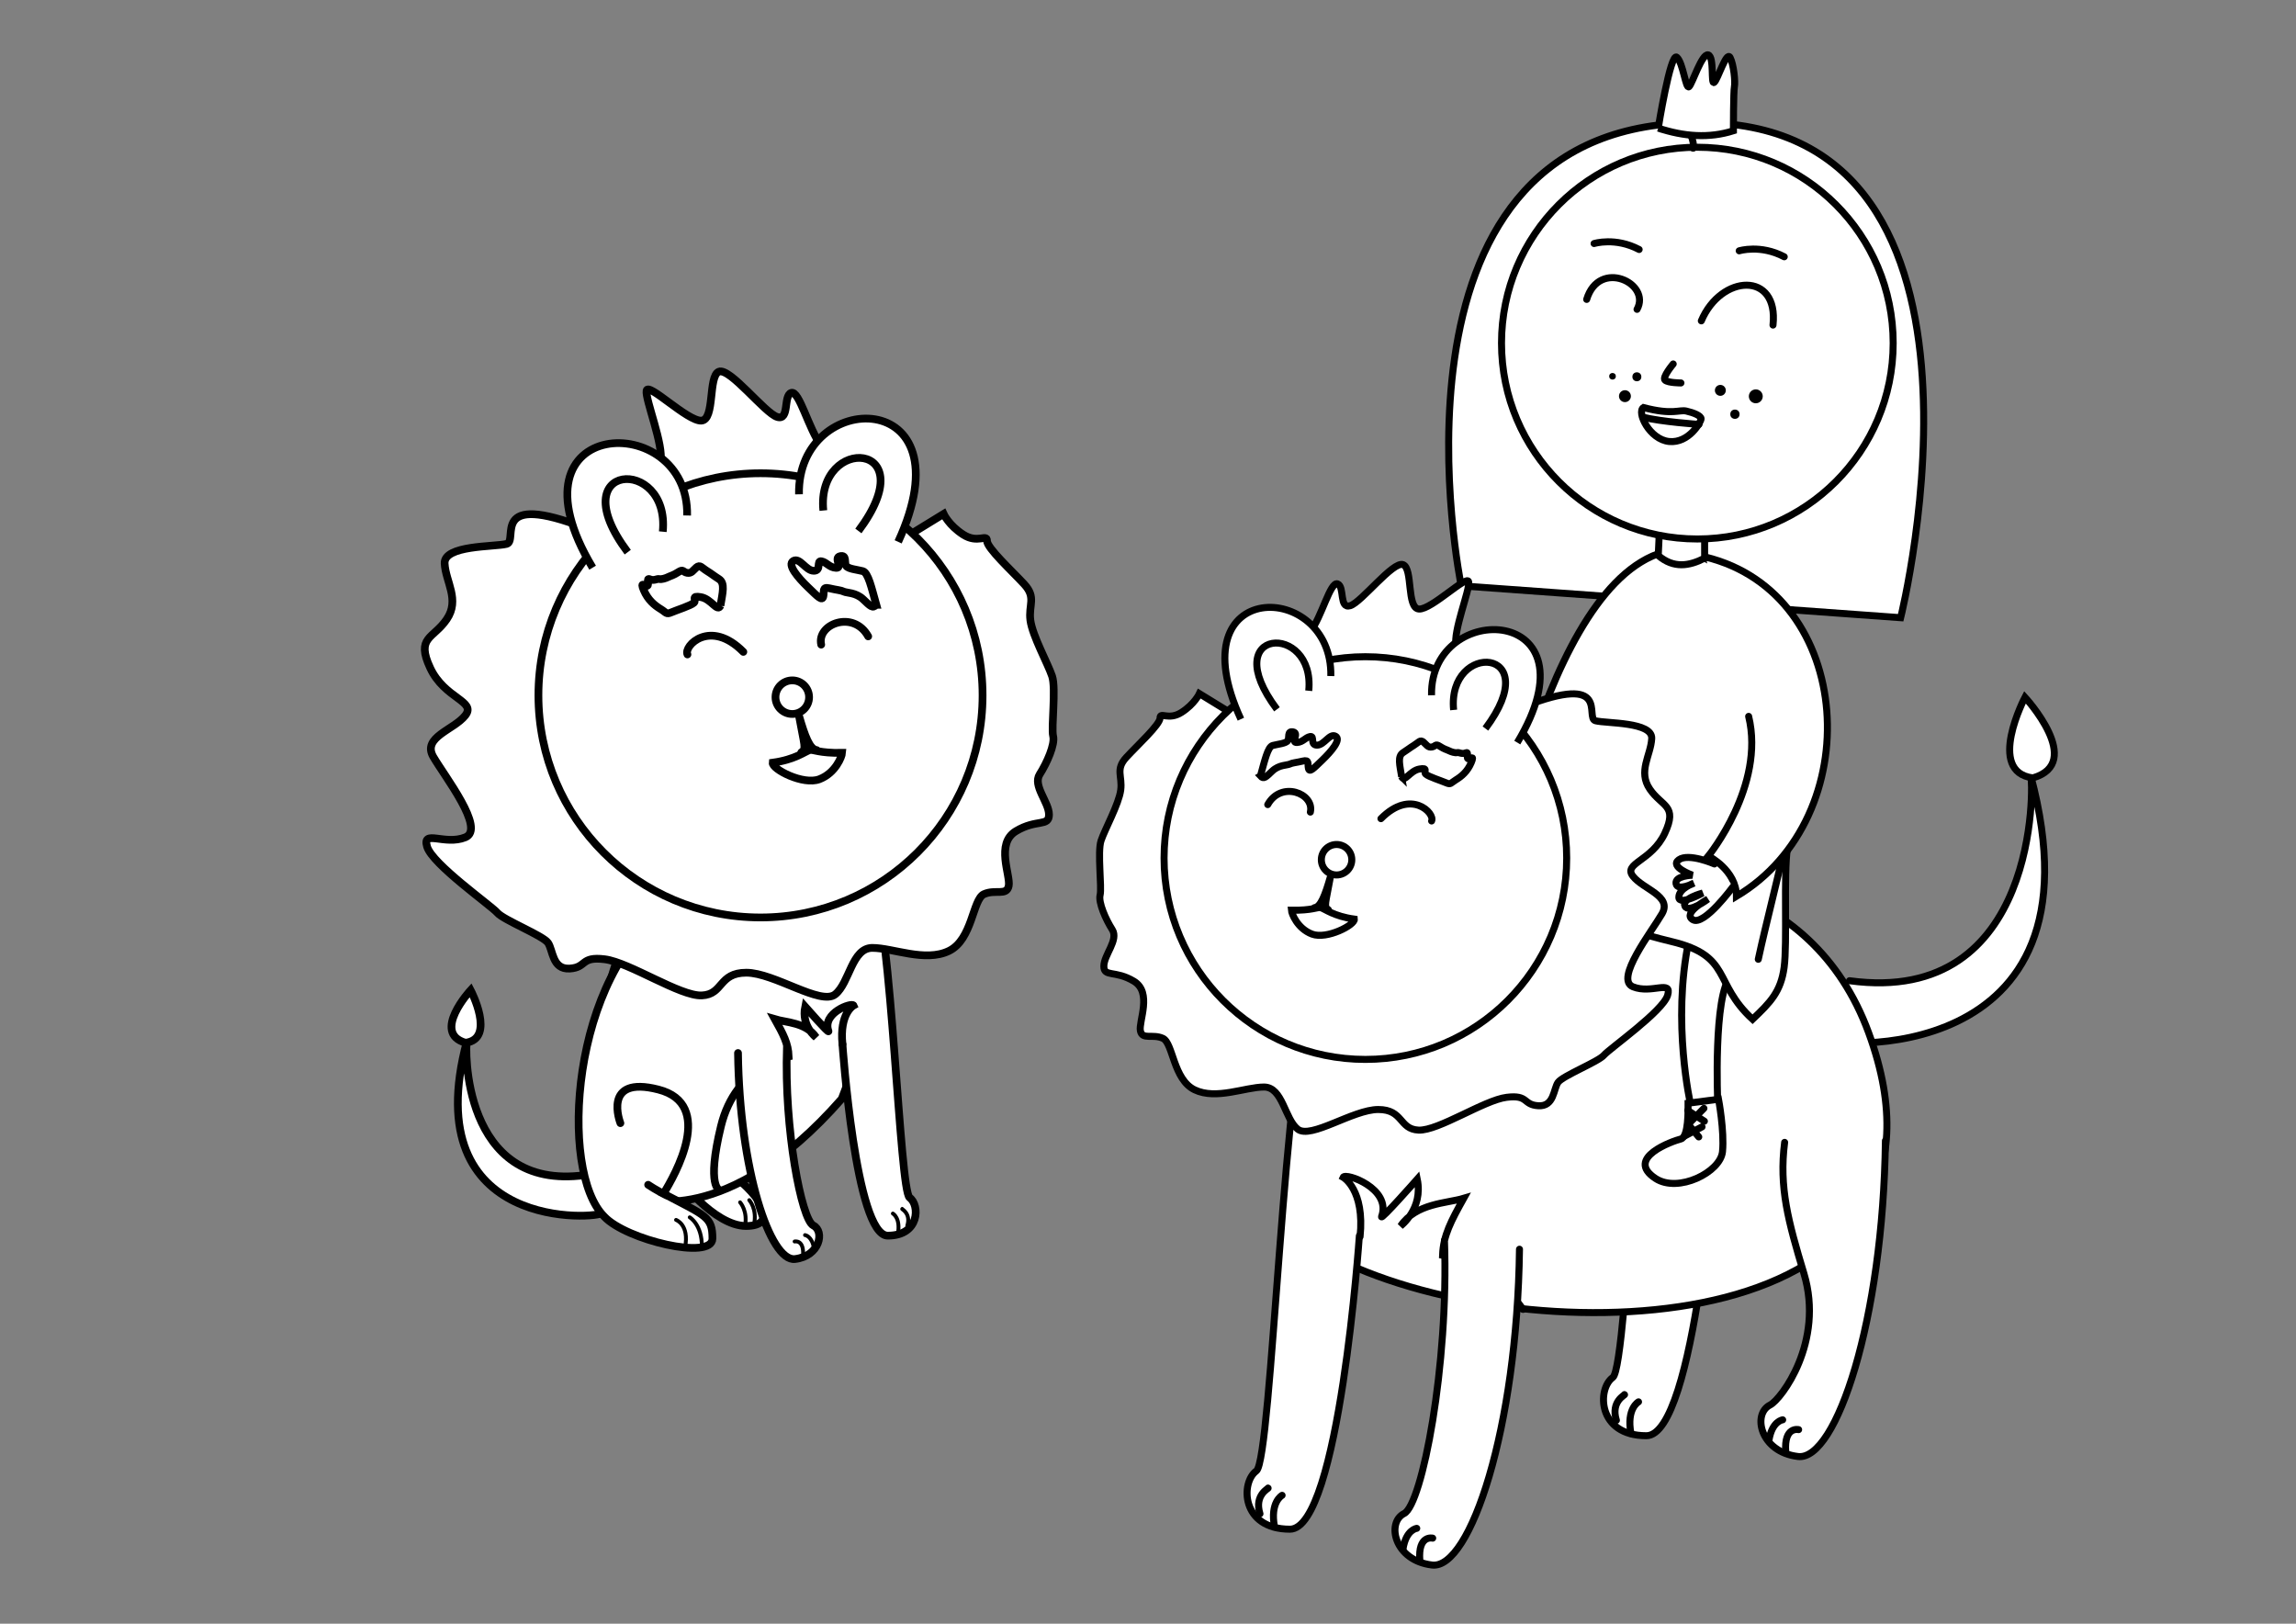 <?xml version="1.0" encoding="UTF-8" standalone="no"?>
<!-- Created with Inkscape (http://www.inkscape.org/) -->

<svg
   xmlns:dc="http://purl.org/dc/elements/1.1/"
   xmlns:cc="http://creativecommons.org/ns#"
   xmlns:rdf="http://www.w3.org/1999/02/22-rdf-syntax-ns#"
   xmlns:svg="http://www.w3.org/2000/svg"
   xmlns="http://www.w3.org/2000/svg"
   xmlns:sodipodi="http://sodipodi.sourceforge.net/DTD/sodipodi-0.dtd"
   xmlns:inkscape="http://www.inkscape.org/namespaces/inkscape"
   width="297mm"
   height="210mm"
   viewBox="0 0 297 210"
   version="1.1"
   id="svg8"
   sodipodi:docname="lejon_tuva_coloring_page.svg"
   inkscape:version="0.92.2 (5c3e80d, 2017-08-06)">
  <rect x="0" y="0" width="297" height="210" fill="#808080" stroke="none"/>
  <defs
     id="defs2" />
  <sodipodi:namedview
     id="base"
     pagecolor="#ffffff"
     bordercolor="#666666"
     borderopacity="1.0"
     inkscape:pageopacity="0.0"
     inkscape:pageshadow="2"
     inkscape:zoom="0.49497475"
     inkscape:cx="659.28783"
     inkscape:cy="414.26454"
     inkscape:document-units="mm"
     inkscape:current-layer="layer2"
     showgrid="false"
     inkscape:window-width="1680"
     inkscape:window-height="987"
     inkscape:window-x="-4"
     inkscape:window-y="-4"
     inkscape:window-maximized="1"
     inkscape:snap-global="false" />
  <g
     inkscape:label="Layer 1"
     inkscape:groupmode="layer"
     id="layer1"
     transform="translate(0,-87)" />
  <g
     inkscape:groupmode="layer"
     id="layer2"
     inkscape:label="Layer 2"
     transform="translate(0,-87)">
    <g
       id="g1639"
       transform="matrix(-1,0,0,1,194.759,84.985)">
      <path
         sodipodi:nodetypes="ccc"
         inkscape:connector-curvature="0"
         id="path1200"
         d="m 119.073,153.992 c 16.048,2.197 15.517,-16.778 15.296,-17.287 6.662,24.959 -17.351,22.897 -17.488,22.172"
         style="opacity:1;fill:#ffffff;fill-opacity:1;stroke:#000000;stroke-width:1;stroke-linecap:round;stroke-miterlimit:4;stroke-dasharray:none;stroke-dashoffset:0;stroke-opacity:1" />
      <path
         inkscape:connector-curvature="0"
         id="path1176"
         d="m 100.234,153.773 c -4.158,3.118 -6.142,6.804 -1.984,6.804 4.158,0 8.882,-6.331 8.882,-6.331"
         style="opacity:1;fill:#ffffff;fill-opacity:1;stroke:#000000;stroke-width:1;stroke-linecap:round;stroke-miterlimit:4;stroke-dasharray:none;stroke-dashoffset:0;stroke-opacity:1" />
      <path
         sodipodi:nodetypes="ccsc"
         inkscape:connector-curvature="0"
         id="path1174"
         d="m 85.876,144.132 c 14.93,17.009 25.891,12.851 25.891,12.851 0,0 10.961,-20.411 0.378,-36.286 -10.583,-15.875 -41.01,-14.174 -26.269,23.435 z"
         style="opacity:1;fill:#ffffff;fill-opacity:1;stroke:#000000;stroke-width:1;stroke-linecap:round;stroke-miterlimit:4;stroke-dasharray:none;stroke-dashoffset:0;stroke-opacity:1" />
      <path
         sodipodi:nodetypes="cssc"
         inkscape:connector-curvature="0"
         id="path1168"
         d="m 82.002,115.148 c -2.646,6.993 -3.591,40.821 -4.914,41.766 -1.323,0.945 -1.323,4.914 2.835,4.914 4.158,0 5.859,-24.757 5.859,-24.757"
         style="opacity:1;fill:#ffffff;fill-opacity:1;stroke:#000000;stroke-width:1;stroke-linecap:round;stroke-miterlimit:4;stroke-dasharray:none;stroke-dashoffset:0;stroke-opacity:1" />
      <path
         sodipodi:nodetypes="ccsccccsc"
         inkscape:connector-curvature="0"
         id="path1178"
         d="m 85.782,137.07 c 0.413,-3.973 -1.425,-5.009 -1.425,-5.009 0.189,-0.421 4.095,0.942 3.241,3.307 -0.159,0.44 3.008,-3.15 3.008,-3.15 0.52,2.504 -1.405,3.952 -1.405,3.952 1.307,-1.932 3.892,-1.906 5.324,-2.337 -1.072,1.927 -1.721,3.123 -1.784,4.798 0,0 6.817,1.081 8.755,9.032 1.938,7.951 0.154,8.283 0.154,8.283"
         style="opacity:1;fill:none;fill-opacity:1;stroke:#000000;stroke-width:1;stroke-linecap:round;stroke-miterlimit:4;stroke-dasharray:none;stroke-dashoffset:0;stroke-opacity:1" />
      <path
         sodipodi:nodetypes="ccscsc"
         inkscape:connector-curvature="0"
         id="path1172"
         d="m 108.271,119.494 c 12.662,8.504 14.269,34.018 8.315,39.876 -2.835,3.024 -13.985,5.67 -13.985,2.835 0,-2.835 0.85,-2.929 6.331,-5.811 -1.512,-2.457 -6.709,-11.576 0.661,-13.465 7.371,-1.89 4.914,4.347 4.914,4.347"
         style="opacity:1;fill:#ffffff;fill-opacity:1;stroke:#000000;stroke-width:1;stroke-linecap:round;stroke-miterlimit:4;stroke-dasharray:none;stroke-dashoffset:0;stroke-opacity:1" />
      <path
         inkscape:connector-curvature="0"
         id="path900"
         d="m 118.935,70.355 c 12.695,-4.944 8.686,1.604 10.29,2.005 1.604,0.401 8.152,0.134 8.018,2.539 -0.134,2.405 -2.005,4.677 -0.267,7.216 1.737,2.539 4.009,2.272 2.138,6.281 -1.871,4.009 -6.014,4.276 -4.544,6.147 1.47,1.871 5.613,2.806 4.143,5.345 -1.47,2.539 -6.815,9.354 -4.143,10.424 2.673,1.069 5.613,-1.069 4.944,1.203 -0.668,2.272 -8.285,7.617 -9.087,8.553 -0.802,0.935 -5.88,2.94 -6.548,3.875 -0.668,0.935 -0.535,3.474 -2.806,3.341 -2.272,-0.134 -1.336,-1.604 -4.544,-1.203 -3.207,0.401 -9.755,4.811 -12.562,4.677 -2.806,-0.134 -2.138,-2.94 -5.746,-2.94 -3.608,0 -9.622,4.276 -11.493,2.806 -1.871,-1.47 -2.138,-6.014 -4.811,-6.014 -2.673,0 -6.815,1.871 -9.889,0.401 -3.074,-1.47 -3.074,-6.682 -4.544,-7.35 -1.47,-0.668 -2.94,0.267 -3.207,-1.069 -0.267,-1.336 1.737,-5.479 -0.935,-7.083 -2.673,-1.604 -4.276,-0.535 -4.276,-2.138 0,-1.604 2.138,-3.742 1.203,-5.212 -0.935,-1.47 -2.005,-3.875 -1.737,-4.944 0.267,-1.069 -0.401,-6.147 0.134,-7.751 0.535,-1.604 2.539,-5.212 2.806,-7.216 0.267,-2.005 -0.802,-2.94 0.802,-4.677 1.604,-1.737 4.811,-4.677 4.811,-5.613 0,-0.935 1.203,0.401 3.074,-0.802 1.871,-1.203 2.539,-2.673 2.539,-2.673 l 5.88,3.608"
         style="opacity:1;fill:#ffffff;fill-opacity:1;stroke:#000000;stroke-width:1;stroke-linecap:round;stroke-miterlimit:4;stroke-dasharray:none;stroke-dashoffset:0;stroke-opacity:1" />
      <path
         inkscape:connector-curvature="0"
         id="path865"
         d="m 88.541,59.631 c 1.606,-2.079 2.835,-7.182 3.874,-6.804 1.039,0.378 0.189,3.591 1.795,3.118 1.606,-0.472 6.142,-6.426 7.56,-5.859 1.417,0.567 0.472,6.237 2.268,6.331 1.795,0.094 6.898,-5.008 7.087,-3.874 0.189,1.134 -2.268,7.087 -1.795,9.166 0.472,2.079 -0.307,9.071 -0.307,9.071 L 86.273,67.379 Z"
         style="opacity:1;fill:#ffffff;fill-opacity:1;stroke:#000000;stroke-width:1;stroke-linecap:round;stroke-miterlimit:4;stroke-dasharray:none;stroke-dashoffset:0;stroke-opacity:1" />
      <circle
         r="28.726"
         cy="91.948"
         cx="96.384"
         id="path22"
         style="opacity:1;fill:#ffffff;fill-opacity:1;stroke:#000000;stroke-width:1;stroke-linecap:round;stroke-miterlimit:4;stroke-dasharray:none;stroke-dashoffset:0;stroke-opacity:1" />
      <g
         id="g32">
        <path
           style="fill:#ffffff;stroke:#000000;stroke-width:1;stroke-linecap:butt;stroke-linejoin:miter;stroke-miterlimit:4;stroke-dasharray:none;stroke-opacity:1"
           d="M 78.577,72.093 C 69.223,51.78 91.673,52.181 91.406,65.945"
           id="path24"
           inkscape:connector-curvature="0" />
        <path
           style="fill:none;stroke:#000000;stroke-width:1;stroke-linecap:butt;stroke-linejoin:miter;stroke-miterlimit:4;stroke-dasharray:none;stroke-opacity:1"
           d="M 83.722,70.687 C 74.934,58.969 89.202,58.214 88.257,68.041"
           id="path28"
           inkscape:connector-curvature="0" />
      </g>
      <g
         transform="matrix(-1,0,0,1,197.28,2.74)"
         id="g38">
        <path
           sodipodi:nodetypes="cc"
           inkscape:connector-curvature="0"
           id="path34"
           d="M 79.179,72.694 C 67.285,52.916 91.673,52.181 91.406,65.945"
           style="fill:#ffffff;stroke:#000000;stroke-width:1;stroke-linecap:butt;stroke-linejoin:miter;stroke-miterlimit:4;stroke-dasharray:none;stroke-opacity:1" />
        <path
           inkscape:connector-curvature="0"
           id="path36"
           d="M 83.722,70.687 C 74.934,58.969 89.202,58.214 88.257,68.041"
           style="fill:none;stroke:#000000;stroke-width:1;stroke-linecap:butt;stroke-linejoin:miter;stroke-miterlimit:4;stroke-dasharray:none;stroke-opacity:1" />
      </g>
      <path
         sodipodi:nodetypes="cc"
         inkscape:connector-curvature="0"
         id="path847"
         d="m 82.453,84.32 c 1.904,-3.441 6.682,-1.604 6.08,1.069"
         style="opacity:1;fill:none;fill-opacity:1;stroke:#000000;stroke-width:1;stroke-linecap:round;stroke-miterlimit:4;stroke-dasharray:none;stroke-dashoffset:0;stroke-opacity:1" />
      <path
         sodipodi:nodetypes="cc"
         inkscape:connector-curvature="0"
         id="path849"
         d="m 98.605,86.326 c 4.299,-4.347 7.749,-0.756 7.229,0.331"
         style="opacity:1;fill:none;fill-opacity:1;stroke:#000000;stroke-width:1;stroke-linecap:round;stroke-miterlimit:4;stroke-dasharray:none;stroke-dashoffset:0;stroke-opacity:1" />
      <path
         inkscape:connector-curvature="0"
         id="path855"
         d="m 81.407,80.231 c 0.614,-2.173 1.039,-4.158 1.748,-4.347 0.709,-0.189 1.937,-0.283 2.173,-0.709 0.236,-0.425 -0.142,-1.417 0.756,-1.228 0.898,0.189 -0.378,1.559 0.52,1.512 0.898,-0.047 1.181,-0.709 1.89,-0.85 0.709,-0.142 -0.047,1.228 0.992,1.228 1.039,0 1.795,-1.748 2.646,-1.276 0.85,0.472 -0.614,2.173 -1.89,3.402 -1.276,1.228 -1.843,1.843 -1.984,1.181 -0.142,-0.661 0.189,-1.276 -0.803,-1.039 -0.992,0.236 -1.465,0.236 -1.843,0.425 -0.378,0.189 -1.559,0.094 -2.504,0.992 -0.945,0.898 -1.228,1.228 -1.701,0.709 z"
         style="opacity:1;fill:none;fill-opacity:1;stroke:#000000;stroke-width:1;stroke-linecap:round;stroke-miterlimit:4;stroke-dasharray:none;stroke-dashoffset:0;stroke-opacity:1" />
      <path
         inkscape:connector-curvature="0"
         id="path857"
         d="m 101.562,80.345 c -0.267,-1.67 -0.635,-2.907 0.2,-3.441 0.835,-0.535 0.835,-0.601 1.537,-1.036 0.702,-0.434 0.902,-0.869 1.37,-0.468 0.468,0.401 0.635,0.802 1.203,0.702 0.568,-0.1 0.468,-0.535 1.136,-0.1 0.668,0.434 0.969,0.468 1.303,0.635 0.334,0.167 0.869,0.334 1.169,0.267 0.301,-0.067 0.668,0.267 1.203,0.033 0.535,-0.234 0.067,0.668 0.334,0.835 0.267,0.167 1.002,-0.702 0.468,0.568 -0.535,1.27 -1.403,1.971 -2.172,2.439 -0.768,0.468 -0.702,0.735 -1.403,0.434 -0.702,-0.301 -2.506,-0.869 -2.907,-1.236 -0.401,-0.367 0.468,-0.969 -0.902,-0.735 -1.37,0.234 -2.138,2.005 -2.539,1.102 z"
         style="opacity:1;fill:none;fill-opacity:1;stroke:#000000;stroke-width:1;stroke-linecap:round;stroke-miterlimit:4;stroke-dasharray:none;stroke-dashoffset:0;stroke-opacity:1" />
      <circle
         r="2.173"
         cy="92.184"
         cx="92.273"
         id="path859"
         style="opacity:1;fill:none;fill-opacity:1;stroke:#000000;stroke-width:1;stroke-linecap:round;stroke-miterlimit:4;stroke-dasharray:none;stroke-dashoffset:0;stroke-opacity:1" />
      <path
         sodipodi:nodetypes="ccscc"
         inkscape:connector-curvature="0"
         id="path861"
         d="m 90.003,99.02 c 0.601,0.167 1.871,1.236 4.811,1.637 0.1,0.835 -3.942,2.94 -6.047,2.138 -2.105,-0.802 -2.907,-2.94 -2.94,-3.408 2.957,0.055 3.744,-0.474 4.176,-0.367 z"
         style="opacity:1;fill:none;fill-opacity:1;stroke:#000000;stroke-width:1;stroke-linecap:round;stroke-miterlimit:4;stroke-dasharray:none;stroke-dashoffset:0;stroke-opacity:1" />
      <path
         inkscape:connector-curvature="0"
         id="path863"
         d="m 89.134,99.02 c 0.869,-0.1 1.503,-1.771 2.272,-4.443 -0.702,3.909 -1.002,4.276 -0.301,4.744"
         style="opacity:1;fill:none;fill-opacity:1;stroke:#000000;stroke-width:1;stroke-linecap:round;stroke-miterlimit:4;stroke-dasharray:none;stroke-dashoffset:0;stroke-opacity:1" />
      <path
         sodipodi:nodetypes="ccsc"
         inkscape:connector-curvature="0"
         id="path1170"
         d="m 92.963,137.448 c 0.378,10.583 -1.89,22.301 -3.402,23.057 -1.512,0.756 -0.85,3.969 2.362,4.347 3.213,0.378 7.182,-11.528 7.371,-26.647"
         style="opacity:1;fill:#ffffff;fill-opacity:1;stroke:#000000;stroke-width:1;stroke-linecap:round;stroke-miterlimit:4;stroke-dasharray:none;stroke-dashoffset:0;stroke-opacity:1" />
      <path
         sodipodi:nodetypes="cc"
         inkscape:connector-curvature="0"
         id="path1182"
         d="m 108.549,156.595 c 1.319,-0.627 2.369,-1.345 2.369,-1.345"
         style="opacity:1;fill:none;fill-opacity:1;stroke:#000000;stroke-width:1;stroke-linecap:round;stroke-miterlimit:4;stroke-dasharray:none;stroke-dashoffset:0;stroke-opacity:1" />
      <path
         inkscape:connector-curvature="0"
         id="path1184"
         d="m 98.422,160.726 c -0.468,-2.038 0.601,-3.207 0.601,-3.207"
         style="opacity:1;fill:none;fill-opacity:1;stroke:#000000;stroke-width:0.5;stroke-linecap:round;stroke-miterlimit:4;stroke-dasharray:none;stroke-dashoffset:0;stroke-opacity:1" />
      <path
         inkscape:connector-curvature="0"
         id="path1186"
         d="m 103.968,163.265 c -0.033,-2.873 1.57,-3.809 1.57,-3.809"
         style="opacity:1;fill:none;fill-opacity:1;stroke:#000000;stroke-width:0.5;stroke-linecap:round;stroke-miterlimit:4;stroke-dasharray:none;stroke-dashoffset:0;stroke-opacity:1" />
      <path
         inkscape:connector-curvature="0"
         id="path1188"
         d="m 106.139,163.332 c -0.568,-2.94 1.169,-3.541 1.169,-3.541"
         style="opacity:1;fill:none;fill-opacity:1;stroke:#000000;stroke-width:0.5;stroke-linecap:round;stroke-miterlimit:4;stroke-dasharray:none;stroke-dashoffset:0;stroke-opacity:1" />
      <path
         style="opacity:1;fill:none;fill-opacity:1;stroke:#000000;stroke-width:0.5;stroke-linecap:round;stroke-miterlimit:4;stroke-dasharray:none;stroke-dashoffset:0;stroke-opacity:1"
         d="m 97.236,160.442 c -0.468,-2.038 0.601,-3.207 0.601,-3.207"
         id="path1190"
         inkscape:connector-curvature="0" />
      <path
         inkscape:connector-curvature="0"
         id="path1192"
         d="m 89.467,163.481 c 0.26,-1.63 1.158,-1.725 1.158,-1.725"
         style="opacity:1;fill:none;fill-opacity:1;stroke:#000000;stroke-width:0.5;stroke-linecap:round;stroke-miterlimit:4;stroke-dasharray:none;stroke-dashoffset:0;stroke-opacity:1" />
      <path
         inkscape:connector-curvature="0"
         id="path1194"
         d="m 90.884,164.45 c -0.165,-2.173 1.087,-1.866 1.087,-1.866"
         style="opacity:1;fill:none;fill-opacity:1;stroke:#000000;stroke-width:0.5;stroke-linecap:round;stroke-miterlimit:4;stroke-dasharray:none;stroke-dashoffset:0;stroke-opacity:1" />
      <path
         sodipodi:nodetypes="cc"
         inkscape:connector-curvature="0"
         id="path1196"
         d="m 77.395,160.528 c -0.504,-1.619 0.773,-2.148 0.685,-2.173"
         style="opacity:1;fill:none;fill-opacity:1;stroke:#000000;stroke-width:0.5;stroke-linecap:round;stroke-miterlimit:4;stroke-dasharray:none;stroke-dashoffset:0;stroke-opacity:1" />
      <path
         inkscape:connector-curvature="0"
         id="path1198"
         d="m 78.624,161.639 c -0.402,-2.103 0.638,-2.669 0.638,-2.669"
         style="opacity:1;fill:none;fill-opacity:1;stroke:#000000;stroke-width:0.5;stroke-linecap:round;stroke-miterlimit:4;stroke-dasharray:none;stroke-dashoffset:0;stroke-opacity:1" />
      <path
         sodipodi:nodetypes="ccc"
         inkscape:connector-curvature="0"
         id="path1202"
         d="m 134.541,136.881 c -3.969,-0.52 -0.661,-6.804 -0.661,-6.804 0,0 5.103,5.528 0.661,6.804 z"
         style="opacity:1;fill:#ffffff;fill-opacity:1;stroke:#000000;stroke-width:1;stroke-linecap:round;stroke-miterlimit:4;stroke-dasharray:none;stroke-dashoffset:0;stroke-opacity:1" />
    </g>
    <g
       id="g1450"
       transform="matrix(1.102,0,0,1.102,415.345,-59.441)">
      <g
         style="stroke-width:0.591;stroke-miterlimit:4;stroke-dasharray:none"
         id="g1310"
         transform="matrix(1.391,0,0,1.391,-426.262,-50.425)">
        <path
           sodipodi:nodetypes="cssc"
           inkscape:connector-curvature="0"
           id="path1304"
           d="m 176.496,206.24 c -2.646,6.993 -3.591,40.821 -4.914,41.766 -1.323,0.945 -1.323,4.914 2.835,4.914 4.158,0 5.859,-24.757 5.859,-24.757"
           style="opacity:1;fill:#ffffff;fill-opacity:1;stroke:#000000;stroke-width:0.591;stroke-linecap:round;stroke-miterlimit:4;stroke-dasharray:none;stroke-dashoffset:0;stroke-opacity:1" />
        <path
           sodipodi:nodetypes="cc"
           inkscape:connector-curvature="0"
           id="path1306"
           d="m 171.889,251.621 c -0.504,-1.619 0.773,-2.148 0.685,-2.173"
           style="opacity:1;fill:none;fill-opacity:1;stroke:#000000;stroke-width:0.591;stroke-linecap:round;stroke-miterlimit:4;stroke-dasharray:none;stroke-dashoffset:0;stroke-opacity:1" />
        <path
           inkscape:connector-curvature="0"
           id="path1308"
           d="m 173.118,252.731 c -0.402,-2.103 0.638,-2.669 0.638,-2.669"
           style="opacity:1;fill:none;fill-opacity:1;stroke:#000000;stroke-width:0.591;stroke-linecap:round;stroke-miterlimit:4;stroke-dasharray:none;stroke-dashoffset:0;stroke-opacity:1" />
      </g>
      <g
         style="stroke-width:0.591;stroke-miterlimit:4;stroke-dasharray:none"
         id="g1316"
         transform="matrix(1.391,0,0,1.391,-456.872,-92.925)">
        <path
           style="opacity:1;fill:#ffffff;fill-opacity:1;stroke:#000000;stroke-width:0.591;stroke-linecap:round;stroke-miterlimit:4;stroke-dasharray:none;stroke-dashoffset:0;stroke-opacity:1"
           d="m 213.567,245.084 c 16.048,2.197 15.517,-16.778 15.296,-17.287 6.662,24.959 -17.351,22.897 -17.488,22.172"
           id="path1312"
           inkscape:connector-curvature="0"
           sodipodi:nodetypes="ccc" />
        <path
           style="opacity:1;fill:#ffffff;fill-opacity:1;stroke:#000000;stroke-width:0.591;stroke-linecap:round;stroke-miterlimit:4;stroke-dasharray:none;stroke-dashoffset:0;stroke-opacity:1"
           d="m 229.035,227.973 c -3.969,-0.52 -0.661,-6.804 -0.661,-6.804 0,0 5.103,5.528 0.661,6.804 z"
           id="path1314"
           inkscape:connector-curvature="0"
           sodipodi:nodetypes="ccc" />
      </g>
      <path
         style="opacity:1;fill:#ffffff;fill-opacity:1;stroke:#000000;stroke-width:0.822;stroke-linecap:round;stroke-miterlimit:4;stroke-dasharray:none;stroke-dashoffset:0;stroke-opacity:1"
         d="m -218.744,281.208 c 23.615,10.785 74.379,8.74 61.177,-27.148 -13.202,-35.888 -76.053,-15.062 -61.177,27.148 z"
         id="path1318"
         inkscape:connector-curvature="0"
         sodipodi:nodetypes="csc" />
      <g
         style="stroke-width:0.591;stroke-miterlimit:4;stroke-dasharray:none"
         transform="matrix(1.391,0,0,1.391,-468.1,-39.454)"
         id="g1326">
        <path
           style="opacity:1;fill:#ffffff;fill-opacity:1;stroke:#000000;stroke-width:0.591;stroke-linecap:round;stroke-miterlimit:4;stroke-dasharray:none;stroke-dashoffset:0;stroke-opacity:1"
           d="m 176.496,206.24 c -2.646,6.993 -3.591,40.821 -4.914,41.766 -1.323,0.945 -1.323,4.914 2.835,4.914 4.158,0 5.859,-24.757 5.859,-24.757"
           id="path1320"
           inkscape:connector-curvature="0"
           sodipodi:nodetypes="cssc" />
        <path
           style="opacity:1;fill:none;fill-opacity:1;stroke:#000000;stroke-width:0.591;stroke-linecap:round;stroke-miterlimit:4;stroke-dasharray:none;stroke-dashoffset:0;stroke-opacity:1"
           d="m 171.889,251.621 c -0.504,-1.619 0.773,-2.148 0.685,-2.173"
           id="path1322"
           inkscape:connector-curvature="0"
           sodipodi:nodetypes="cc" />
        <path
           style="opacity:1;fill:none;fill-opacity:1;stroke:#000000;stroke-width:0.591;stroke-linecap:round;stroke-miterlimit:4;stroke-dasharray:none;stroke-dashoffset:0;stroke-opacity:1"
           d="m 173.118,252.731 c -0.402,-2.103 0.638,-2.669 0.638,-2.669"
           id="path1324"
           inkscape:connector-curvature="0" />
      </g>
      <path
         sodipodi:nodetypes="ccsccccc"
         inkscape:connector-curvature="0"
         id="path1328"
         d="m -217.253,278.026 c 0.574,-5.529 -1.982,-6.97 -1.982,-6.97 0.263,-0.585 5.698,1.311 4.509,4.602 -0.221,0.612 4.186,-4.383 4.186,-4.383 0.723,3.484 -1.954,5.499 -1.954,5.499 1.819,-2.689 5.415,-2.653 7.408,-3.252 -1.491,2.682 -2.394,4.345 -2.483,6.676 0,0 5.631,0.893 9.45,6.363"
         style="opacity:1;fill:none;fill-opacity:1;stroke:#000000;stroke-width:0.822;stroke-linecap:round;stroke-miterlimit:4;stroke-dasharray:none;stroke-dashoffset:0;stroke-opacity:1" />
      <g
         style="stroke-width:0.591;stroke-miterlimit:4;stroke-dasharray:none"
         transform="matrix(1.391,0,0,1.391,-468.1,-39.454)"
         id="g1368">
        <path
           style="opacity:1;fill:#ffffff;fill-opacity:1;stroke:#000000;stroke-width:0.591;stroke-linecap:round;stroke-miterlimit:4;stroke-dasharray:none;stroke-dashoffset:0;stroke-opacity:1"
           d="m 187.457,228.54 c 0.378,10.583 -1.89,22.301 -3.402,23.057 -1.512,0.756 -0.85,3.969 2.362,4.347 3.213,0.378 7.182,-11.528 7.371,-26.647"
           id="path1362"
           inkscape:connector-curvature="0"
           sodipodi:nodetypes="ccsc" />
        <path
           style="opacity:1;fill:none;fill-opacity:1;stroke:#000000;stroke-width:0.591;stroke-linecap:round;stroke-miterlimit:4;stroke-dasharray:none;stroke-dashoffset:0;stroke-opacity:1"
           d="m 183.961,254.574 c 0.26,-1.63 1.158,-1.725 1.158,-1.725"
           id="path1364"
           inkscape:connector-curvature="0" />
        <path
           style="opacity:1;fill:none;fill-opacity:1;stroke:#000000;stroke-width:0.591;stroke-linecap:round;stroke-miterlimit:4;stroke-dasharray:none;stroke-dashoffset:0;stroke-opacity:1"
           d="m 185.378,255.542 c -0.165,-2.173 1.087,-1.866 1.087,-1.866"
           id="path1366"
           inkscape:connector-curvature="0" />
      </g>
      <g
         style="stroke-width:0.591;stroke-miterlimit:4;stroke-dasharray:none"
         id="g1376"
         transform="matrix(1.391,0,0,1.391,-425.146,-52.191)">
        <path
           sodipodi:nodetypes="cscsc"
           inkscape:connector-curvature="0"
           id="path1370"
           d="m 185.284,229.438 c -0.486,3.802 0.305,6.671 1.634,11.086 1.732,5.756 -1.93,10.607 -2.862,11.073 -1.512,0.756 -0.85,3.969 2.362,4.347 3.213,0.378 7.182,-11.528 7.371,-26.647"
           style="opacity:1;fill:#ffffff;fill-opacity:1;stroke:#000000;stroke-width:0.591;stroke-linecap:round;stroke-miterlimit:4;stroke-dasharray:none;stroke-dashoffset:0;stroke-opacity:1" />
        <path
           inkscape:connector-curvature="0"
           id="path1372"
           d="m 183.961,254.574 c 0.26,-1.63 1.158,-1.725 1.158,-1.725"
           style="opacity:1;fill:none;fill-opacity:1;stroke:#000000;stroke-width:0.591;stroke-linecap:round;stroke-miterlimit:4;stroke-dasharray:none;stroke-dashoffset:0;stroke-opacity:1" />
        <path
           inkscape:connector-curvature="0"
           id="path1374"
           d="m 185.378,255.542 c -0.165,-2.173 1.087,-1.866 1.087,-1.866"
           style="opacity:1;fill:none;fill-opacity:1;stroke:#000000;stroke-width:0.591;stroke-linecap:round;stroke-miterlimit:4;stroke-dasharray:none;stroke-dashoffset:0;stroke-opacity:1" />
      </g>
    </g>
    <g
       id="g1427"
       transform="matrix(0.907,0,0,0.907,311.677,-36.068)">
      <path
         sodipodi:nodetypes="cccc"
         inkscape:connector-curvature="0"
         id="path1406"
         d="m -103.032,153.209 c 48.509,-1.871 30.469,70.559 30.469,70.559 l -62.675,-4.544 c 0,0 -13.23,-64.679 32.206,-66.016 z"
         style="opacity:1;fill:#ffffff;fill-opacity:1;stroke:#000000;stroke-width:1;stroke-linecap:round;stroke-miterlimit:4;stroke-dasharray:none;stroke-dashoffset:0;stroke-opacity:1" />
      <path
         style="opacity:1;fill:#ffffff;fill-opacity:1;stroke:#000000;stroke-width:1;stroke-linecap:round;stroke-miterlimit:4;stroke-dasharray:none;stroke-dashoffset:0;stroke-opacity:1"
         d="m -102.796,269.911 c -2.405,11.626 0.267,23.252 0.267,23.252 l 3.875,-0.267 c 0,0 -0.668,-15.368 1.871,-18.041 2.539,-2.673 -6.014,-4.944 -6.014,-4.944 z"
         id="path1497"
         inkscape:connector-curvature="0"
         sodipodi:nodetypes="ccccc" />
      <path
         style="opacity:1;fill:#ffffff;fill-opacity:1;stroke:#000000;stroke-width:1;stroke-linecap:round;stroke-miterlimit:4;stroke-dasharray:none;stroke-dashoffset:0;stroke-opacity:1"
         d="m -88.712,256.621 c -0.567,3.78 2e-6,13.513 -0.472,17.009 -0.472,3.496 -1.984,5.008 -4.501,7.402 -5.704,-5.228 -2.869,-9.008 -11.563,-11.087 -8.693,-2.079 -13.607,-4.725 -13.607,-4.725"
         id="path1595"
         inkscape:connector-curvature="0"
         sodipodi:nodetypes="cscsc" />
      <path
         style="opacity:1;fill:#ffffff;fill-opacity:1;stroke:#000000;stroke-width:1;stroke-linecap:round;stroke-miterlimit:4;stroke-dasharray:none;stroke-dashoffset:0;stroke-opacity:1"
         d="m -118.572,257.287 c 9.488,-6.414 0.134,-17.64 0.134,-17.64 l -6.414,24.455 -5.88,-0.401 c 0,0 8.018,-49.044 26.994,-49.712 26.283,9.181 15.407,37.491 10.868,58.488"
         id="path1491"
         inkscape:connector-curvature="0"
         sodipodi:nodetypes="cccccc" />
      <path
         style="opacity:1;fill:#ffffff;fill-opacity:1;stroke:#000000;stroke-width:1;stroke-linecap:round;stroke-miterlimit:4;stroke-dasharray:none;stroke-dashoffset:0;stroke-opacity:1"
         d="m -100.391,215.12 c 21.382,5.212 23.252,37.15 4.41,48.376 -1e-5,-3.742 -4.009,-5.746 -4.009,-5.746 0,0 8.152,-10.023 5.746,-19.912"
         id="path1493"
         inkscape:connector-curvature="0"
         sodipodi:nodetypes="cccc" />
      <path
         style="opacity:1;fill:#ffffff;fill-opacity:1;stroke:#000000;stroke-width:1;stroke-linecap:round;stroke-miterlimit:4;stroke-dasharray:none;stroke-dashoffset:0;stroke-opacity:1"
         d="m -106.855,208.807 -0.283,6.095 c 2.205,1.879 4.41,1.505 6.615,0.378 v -6.095 z"
         id="path1474"
         inkscape:connector-curvature="0"
         sodipodi:nodetypes="ccccc" />
      <circle
         r="27.93"
         cy="184.613"
         cx="-101.562"
         id="path1378"
         style="opacity:1;fill:#ffffff;fill-opacity:1;stroke:#000000;stroke-width:1;stroke-linecap:round;stroke-miterlimit:4;stroke-dasharray:none;stroke-dashoffset:0;stroke-opacity:1" />
      <path
         sodipodi:nodetypes="cc"
         inkscape:connector-curvature="0"
         id="path1380"
         d="m -117.345,178.381 c 1.789,-5.872 9.24,-2.271 7.182,1.417"
         style="opacity:1;fill:none;fill-opacity:1;stroke:#000000;stroke-width:1;stroke-linecap:round;stroke-miterlimit:4;stroke-dasharray:none;stroke-dashoffset:0;stroke-opacity:1" />
      <path
         sodipodi:nodetypes="cc"
         inkscape:connector-curvature="0"
         id="path1382"
         d="m -100.994,181.439 c 2.806,-6.648 11.058,-7.116 10.223,0.601"
         style="opacity:1;fill:none;fill-opacity:1;stroke:#000000;stroke-width:1;stroke-linecap:round;stroke-miterlimit:4;stroke-dasharray:none;stroke-dashoffset:0;stroke-opacity:1" />
      <path
         inkscape:connector-curvature="0"
         id="path1384"
         d="m -105.004,187.587 c 0,0 -1.604,1.904 -1.169,2.305 0.434,0.401 2.272,0.401 2.272,0.401"
         style="opacity:1;fill:none;fill-opacity:1;stroke:#000000;stroke-width:1;stroke-linecap:round;stroke-miterlimit:4;stroke-dasharray:none;stroke-dashoffset:0;stroke-opacity:1" />
      <circle
         r="0.472"
         cy="189.343"
         cx="-113.66"
         id="path1386"
         style="opacity:1;fill:#000000;fill-opacity:1;stroke:none;stroke-width:1;stroke-linecap:round;stroke-miterlimit:4;stroke-dasharray:none;stroke-dashoffset:0;stroke-opacity:1" />
      <circle
         r="0.638"
         cy="189.414"
         cx="-110.187"
         id="path1390"
         style="opacity:1;fill:#000000;fill-opacity:1;stroke:none;stroke-width:1;stroke-linecap:round;stroke-miterlimit:4;stroke-dasharray:none;stroke-dashoffset:0;stroke-opacity:1" />
      <circle
         r="0.85"
         cy="192.178"
         cx="-111.888"
         id="path1392"
         style="opacity:1;fill:#000000;fill-opacity:1;stroke:none;stroke-width:1;stroke-linecap:round;stroke-miterlimit:4;stroke-dasharray:none;stroke-dashoffset:0;stroke-opacity:1" />
      <circle
         r="0.78"
         cy="191.351"
         cx="-98.281"
         id="path1394"
         style="opacity:1;fill:#000000;fill-opacity:1;stroke:none;stroke-width:1;stroke-linecap:round;stroke-miterlimit:4;stroke-dasharray:none;stroke-dashoffset:0;stroke-opacity:1" />
      <circle
         r="0.992"
         cy="192.201"
         cx="-93.226"
         id="path1396"
         style="opacity:1;fill:#000000;fill-opacity:1;stroke:none;stroke-width:1;stroke-linecap:round;stroke-miterlimit:4;stroke-dasharray:none;stroke-dashoffset:0;stroke-opacity:1" />
      <circle
         r="0.661"
         cy="194.753"
         cx="-96.202"
         id="path1398"
         style="opacity:1;fill:#000000;fill-opacity:1;stroke:none;stroke-width:1;stroke-linecap:round;stroke-miterlimit:4;stroke-dasharray:none;stroke-dashoffset:0;stroke-opacity:1" />
      <path
         inkscape:connector-curvature="0"
         id="path1400"
         d="m -109.246,193.801 c 4.21,1.102 5.078,0.267 6.114,0.501 1.036,0.234 2.105,0.668 2.105,1.102 0,0.434 -1.737,3.508 -4.544,3.241 -2.806,-0.267 -4.677,-4.176 -3.675,-4.844 z"
         style="opacity:1;fill:none;fill-opacity:1;stroke:#000000;stroke-width:1;stroke-linecap:round;stroke-miterlimit:4;stroke-dasharray:none;stroke-dashoffset:0;stroke-opacity:1" />
      <path
         inkscape:connector-curvature="0"
         id="path1402"
         d="m -109.347,195.17 c 2.639,0.668 8.018,1.036 8.018,1.036"
         style="opacity:1;fill:none;fill-opacity:1;stroke:#000000;stroke-width:1;stroke-linecap:round;stroke-miterlimit:4;stroke-dasharray:none;stroke-dashoffset:0;stroke-opacity:1" />
      <path
         inkscape:connector-curvature="0"
         id="path1410"
         d="m -103.366,153.276 c 1.604,2.539 1.203,3.541 1.203,3.541"
         style="opacity:1;fill:#ffffff;fill-opacity:1;stroke:#000000;stroke-width:1;stroke-linecap:round;stroke-miterlimit:4;stroke-dasharray:none;stroke-dashoffset:0;stroke-opacity:1" />
      <path
         style="opacity:1;fill:#ffffff;fill-opacity:1;stroke:#000000;stroke-width:1;stroke-linecap:round;stroke-miterlimit:4;stroke-dasharray:none;stroke-dashoffset:0;stroke-opacity:1"
         d="m -109.862,171.264 c -3.402,-1.795 -6.426,-0.85 -6.426,-0.85"
         id="path1452"
         inkscape:connector-curvature="0"
         sodipodi:nodetypes="cc" />
      <path
         sodipodi:nodetypes="cc"
         inkscape:connector-curvature="0"
         id="path1454"
         d="m -89.168,172.303 c -3.402,-1.795 -6.426,-0.85 -6.426,-0.85"
         style="opacity:1;fill:#ffffff;fill-opacity:1;stroke:#000000;stroke-width:1;stroke-linecap:round;stroke-miterlimit:4;stroke-dasharray:none;stroke-dashoffset:0;stroke-opacity:1" />
      <path
         inkscape:connector-curvature="0"
         id="path1408"
         d="m -107.14,153.955 c 0,0 1.748,-10.867 2.646,-10.111 0.898,0.756 1.276,4.63 1.748,4.205 0.472,-0.425 1.843,-4.819 2.74,-4.536 0.898,0.283 0.331,4.347 0.85,3.922 0.52,-0.425 1.748,-4.536 2.268,-3.544 0.52,0.992 0.756,3.496 0.614,4.158 -0.142,0.661 -0.142,6.284 -0.142,6.284 -3.48,1.106 -7.067,0.831 -10.725,-0.378 z"
         style="opacity:1;fill:#ffffff;fill-opacity:1;stroke:#000000;stroke-width:1;stroke-linecap:round;stroke-miterlimit:4;stroke-dasharray:none;stroke-dashoffset:0;stroke-opacity:1"
         sodipodi:nodetypes="ccscccccc" />
      <path
         style="opacity:1;fill:#ffffff;fill-opacity:1;stroke:#000000;stroke-width:1;stroke-linecap:round;stroke-miterlimit:4;stroke-dasharray:none;stroke-dashoffset:0;stroke-opacity:1"
         d="m -102.886,293.001 c 0,0.945 0.095,4.819 -1.039,5.103 -1.134,0.283 -8.052,2.702 -3.605,5.623 3.239,2.128 9.275,-0.898 9.558,-3.828 0.283,-2.929 -0.567,-7.465 -0.567,-7.465 z"
         id="path1518"
         inkscape:connector-curvature="0"
         sodipodi:nodetypes="ccsscc" />
      <path
         style="opacity:1;fill:#ffffff;fill-opacity:1;stroke:#000000;stroke-width:1;stroke-linecap:round;stroke-miterlimit:4;stroke-dasharray:none;stroke-dashoffset:0;stroke-opacity:1"
         d="m -102.93,294.032 2.372,1.537"
         id="path1520"
         inkscape:connector-curvature="0" />
      <path
         style="opacity:1;fill:#ffffff;fill-opacity:1;stroke:#000000;stroke-width:1;stroke-linecap:round;stroke-miterlimit:4;stroke-dasharray:none;stroke-dashoffset:0;stroke-opacity:1"
         d="m -100.625,293.731 -2.105,2.138"
         id="path1522"
         inkscape:connector-curvature="0" />
      <path
         style="opacity:1;fill:#ffffff;fill-opacity:1;stroke:#000000;stroke-width:1;stroke-linecap:round;stroke-miterlimit:4;stroke-dasharray:none;stroke-dashoffset:0;stroke-opacity:1"
         d="m -101.36,297.807 -1.336,-1.604"
         id="path1524"
         inkscape:connector-curvature="0" />
      <path
         style="opacity:1;fill:#ffffff;fill-opacity:1;stroke:#000000;stroke-width:1;stroke-linecap:round;stroke-miterlimit:4;stroke-dasharray:none;stroke-dashoffset:0;stroke-opacity:1"
         d="m -103.364,297.673 2.472,-1.303"
         id="path1526"
         inkscape:connector-curvature="0" />
      <path
         style="opacity:1;fill:#ffffff;fill-opacity:1;stroke:#000000;stroke-width:1;stroke-linecap:round;stroke-miterlimit:4;stroke-dasharray:none;stroke-dashoffset:0;stroke-opacity:1"
         d="m -96.449,262.093 c 0,0 -4.143,5.679 -5.746,4.744 -1.604,-0.935 2.138,-2.94 2.138,-2.94 0,0 -2.74,2.071 -3.274,1.002 -0.535,-1.069 2.539,-1.871 2.539,-1.871 0,0 -3.408,1.871 -3.408,0.601 0,-1.27 2.138,-2.005 2.138,-2.005 0,0 -2.339,1.203 -2.539,0.067 -0.2,-1.136 2.339,-1.203 2.339,-1.203 0,0 -3.341,-1.203 -1.938,-2.205 1.403,-1.002 5.078,0.601 5.078,0.601"
         id="path1495"
         inkscape:connector-curvature="0" />
    </g>
    <path
       style="opacity:1;fill:#ffffff;fill-opacity:1;stroke:#000000;stroke-width:0.907;stroke-linecap:round;stroke-miterlimit:4;stroke-dasharray:none;stroke-dashoffset:0;stroke-opacity:1"
       d="m 197.062,178.404 c 11.508,-4.482 7.874,1.454 9.328,1.817 1.454,0.363 7.39,0.121 7.269,2.302 -0.121,2.181 -1.817,4.24 -0.242,6.542 1.575,2.302 3.634,2.059 1.938,5.694 -1.696,3.634 -5.451,3.877 -4.119,5.573 1.333,1.696 5.088,2.544 3.755,4.846 -1.333,2.302 -6.178,8.48 -3.755,9.449 2.423,0.969 5.088,-0.969 4.482,1.09 -0.606,2.059 -7.511,6.905 -8.238,7.753 -0.727,0.848 -5.33,2.665 -5.936,3.513 -0.606,0.848 -0.485,3.15 -2.544,3.029 -2.059,-0.121 -1.211,-1.454 -4.119,-1.09 -2.907,0.363 -8.843,4.361 -11.387,4.24 -2.544,-0.121 -1.938,-2.665 -5.209,-2.665 -3.271,0 -8.722,3.877 -10.418,2.544 -1.696,-1.333 -1.938,-5.451 -4.361,-5.451 -2.423,0 -6.178,1.696 -8.965,0.363 -2.786,-1.333 -2.786,-6.057 -4.119,-6.663 -1.333,-0.606 -2.665,0.242 -2.907,-0.969 -0.242,-1.211 1.575,-4.967 -0.848,-6.421 -2.423,-1.454 -3.877,-0.485 -3.877,-1.938 0,-1.454 1.938,-3.392 1.09,-4.725 -0.848,-1.333 -1.817,-3.513 -1.575,-4.482 0.242,-0.969 -0.363,-5.573 0.121,-7.026 0.485,-1.454 2.302,-4.725 2.544,-6.542 0.242,-1.817 -0.727,-2.665 0.727,-4.24 1.454,-1.575 4.361,-4.24 4.361,-5.088 0,-0.848 1.09,0.363 2.786,-0.727 1.696,-1.09 2.302,-2.423 2.302,-2.423 l 5.33,3.271"
       id="path1330"
       inkscape:connector-curvature="0" />
    <path
       style="opacity:1;fill:#ffffff;fill-opacity:1;stroke:#000000;stroke-width:0.907;stroke-linecap:round;stroke-miterlimit:4;stroke-dasharray:none;stroke-dashoffset:0;stroke-opacity:1"
       d="m 169.509,168.682 c 1.456,-1.885 2.57,-6.51 3.512,-6.168 0.942,0.343 0.171,3.255 1.628,2.827 1.456,-0.428 5.568,-5.825 6.853,-5.311 1.285,0.514 0.428,5.654 2.056,5.739 1.628,0.086 6.253,-4.54 6.425,-3.512 0.171,1.028 -2.056,6.425 -1.628,8.309 0.428,1.885 -0.278,8.223 -0.278,8.223 l -20.623,-3.084 z"
       id="path1332"
       inkscape:connector-curvature="0" />
    <circle
       style="opacity:1;fill:#ffffff;fill-opacity:1;stroke:#000000;stroke-width:0.907;stroke-linecap:round;stroke-miterlimit:4;stroke-dasharray:none;stroke-dashoffset:0;stroke-opacity:1"
       id="circle1334"
       cx="176.619"
       cy="197.977"
       r="26.041" />
    <g
       transform="matrix(0.907,0,0,0.907,89.245,114.625)"
       id="g1340">
      <path
         inkscape:connector-curvature="0"
         id="path1336"
         d="M 78.577,72.093 C 69.223,51.78 91.673,52.181 91.406,65.945"
         style="fill:#ffffff;stroke:#000000;stroke-width:1;stroke-linecap:butt;stroke-linejoin:miter;stroke-miterlimit:4;stroke-dasharray:none;stroke-opacity:1" />
      <path
         inkscape:connector-curvature="0"
         id="path1338"
         d="M 83.722,70.687 C 74.934,58.969 89.202,58.214 88.257,68.041"
         style="fill:none;stroke:#000000;stroke-width:1;stroke-linecap:butt;stroke-linejoin:miter;stroke-miterlimit:4;stroke-dasharray:none;stroke-opacity:1" />
    </g>
    <g
       id="g1346"
       transform="matrix(-0.907,0,0,0.907,268.083,117.109)">
      <path
         style="fill:#ffffff;stroke:#000000;stroke-width:1;stroke-linecap:butt;stroke-linejoin:miter;stroke-miterlimit:4;stroke-dasharray:none;stroke-opacity:1"
         d="M 79.179,72.694 C 67.285,52.916 91.673,52.181 91.406,65.945"
         id="path1342"
         inkscape:connector-curvature="0"
         sodipodi:nodetypes="cc" />
      <path
         style="fill:none;stroke:#000000;stroke-width:1;stroke-linecap:butt;stroke-linejoin:miter;stroke-miterlimit:4;stroke-dasharray:none;stroke-opacity:1"
         d="M 83.722,70.687 C 74.934,58.969 89.202,58.214 88.257,68.041"
         id="path1344"
         inkscape:connector-curvature="0" />
    </g>
    <path
       style="opacity:1;fill:none;fill-opacity:1;stroke:#000000;stroke-width:0.907;stroke-linecap:round;stroke-miterlimit:4;stroke-dasharray:none;stroke-dashoffset:0;stroke-opacity:1"
       d="m 163.99,191.063 c 1.726,-3.119 6.057,-1.454 5.512,0.969"
       id="path1348"
       inkscape:connector-curvature="0"
       sodipodi:nodetypes="cc" />
    <path
       style="opacity:1;fill:none;fill-opacity:1;stroke:#000000;stroke-width:0.907;stroke-linecap:round;stroke-miterlimit:4;stroke-dasharray:none;stroke-dashoffset:0;stroke-opacity:1"
       d="m 178.632,192.881 c 3.898,-3.94 7.024,-0.685 6.553,0.3"
       id="path1350"
       inkscape:connector-curvature="0"
       sodipodi:nodetypes="cc" />
    <path
       style="opacity:1;fill:none;fill-opacity:1;stroke:#000000;stroke-width:0.907;stroke-linecap:round;stroke-miterlimit:4;stroke-dasharray:none;stroke-dashoffset:0;stroke-opacity:1"
       d="m 163.042,187.356 c 0.557,-1.97 0.942,-3.769 1.585,-3.94 0.642,-0.171 1.756,-0.257 1.97,-0.642 0.214,-0.385 -0.128,-1.285 0.685,-1.114 0.814,0.171 -0.343,1.413 0.471,1.371 0.814,-0.043 1.071,-0.642 1.713,-0.771 0.642,-0.129 -0.043,1.114 0.899,1.114 0.942,0 1.628,-1.585 2.398,-1.156 0.771,0.428 -0.557,1.97 -1.713,3.084 -1.156,1.114 -1.67,1.67 -1.799,1.071 -0.129,-0.6 0.171,-1.156 -0.728,-0.942 -0.899,0.214 -1.328,0.214 -1.67,0.385 -0.343,0.171 -1.413,0.086 -2.27,0.899 -0.857,0.814 -1.114,1.114 -1.542,0.642 z"
       id="path1352"
       inkscape:connector-curvature="0" />
    <path
       style="opacity:1;fill:none;fill-opacity:1;stroke:#000000;stroke-width:0.907;stroke-linecap:round;stroke-miterlimit:4;stroke-dasharray:none;stroke-dashoffset:0;stroke-opacity:1"
       d="m 181.313,187.459 c -0.242,-1.514 -0.575,-2.635 0.182,-3.119 0.757,-0.485 0.757,-0.545 1.393,-0.939 0.636,-0.394 0.818,-0.787 1.242,-0.424 0.424,0.363 0.575,0.727 1.09,0.636 0.515,-0.091 0.424,-0.485 1.03,-0.091 0.606,0.394 0.878,0.424 1.181,0.575 0.303,0.151 0.787,0.303 1.06,0.242 0.273,-0.06 0.606,0.242 1.09,0.03 0.485,-0.212 0.06,0.606 0.303,0.757 0.242,0.151 0.909,-0.636 0.424,0.515 -0.485,1.151 -1.272,1.787 -1.969,2.211 -0.697,0.424 -0.636,0.666 -1.272,0.394 -0.636,-0.273 -2.271,-0.787 -2.635,-1.121 -0.363,-0.333 0.424,-0.878 -0.818,-0.666 -1.242,0.212 -1.938,1.817 -2.302,0.999 z"
       id="path1354"
       inkscape:connector-curvature="0" />
    <circle
       style="opacity:1;fill:none;fill-opacity:1;stroke:#000000;stroke-width:0.907;stroke-linecap:round;stroke-miterlimit:4;stroke-dasharray:none;stroke-dashoffset:0;stroke-opacity:1"
       id="circle1356"
       cx="172.893"
       cy="198.192"
       r="1.97" />
    <path
       style="opacity:1;fill:none;fill-opacity:1;stroke:#000000;stroke-width:0.907;stroke-linecap:round;stroke-miterlimit:4;stroke-dasharray:none;stroke-dashoffset:0;stroke-opacity:1"
       d="m 170.835,204.389 c 0.545,0.151 1.696,1.121 4.361,1.484 0.091,0.757 -3.574,2.665 -5.482,1.938 -1.908,-0.727 -2.635,-2.665 -2.665,-3.089 2.681,0.05 3.394,-0.429 3.786,-0.333 z"
       id="path1358"
       inkscape:connector-curvature="0"
       sodipodi:nodetypes="ccscc" />
    <path
       style="opacity:1;fill:none;fill-opacity:1;stroke:#000000;stroke-width:0.907;stroke-linecap:round;stroke-miterlimit:4;stroke-dasharray:none;stroke-dashoffset:0;stroke-opacity:1"
       d="m 170.047,204.389 c 0.787,-0.091 1.363,-1.605 2.059,-4.028 -0.636,3.543 -0.909,3.877 -0.273,4.301"
       id="path1360"
       inkscape:connector-curvature="0" />
  </g>
</svg>
